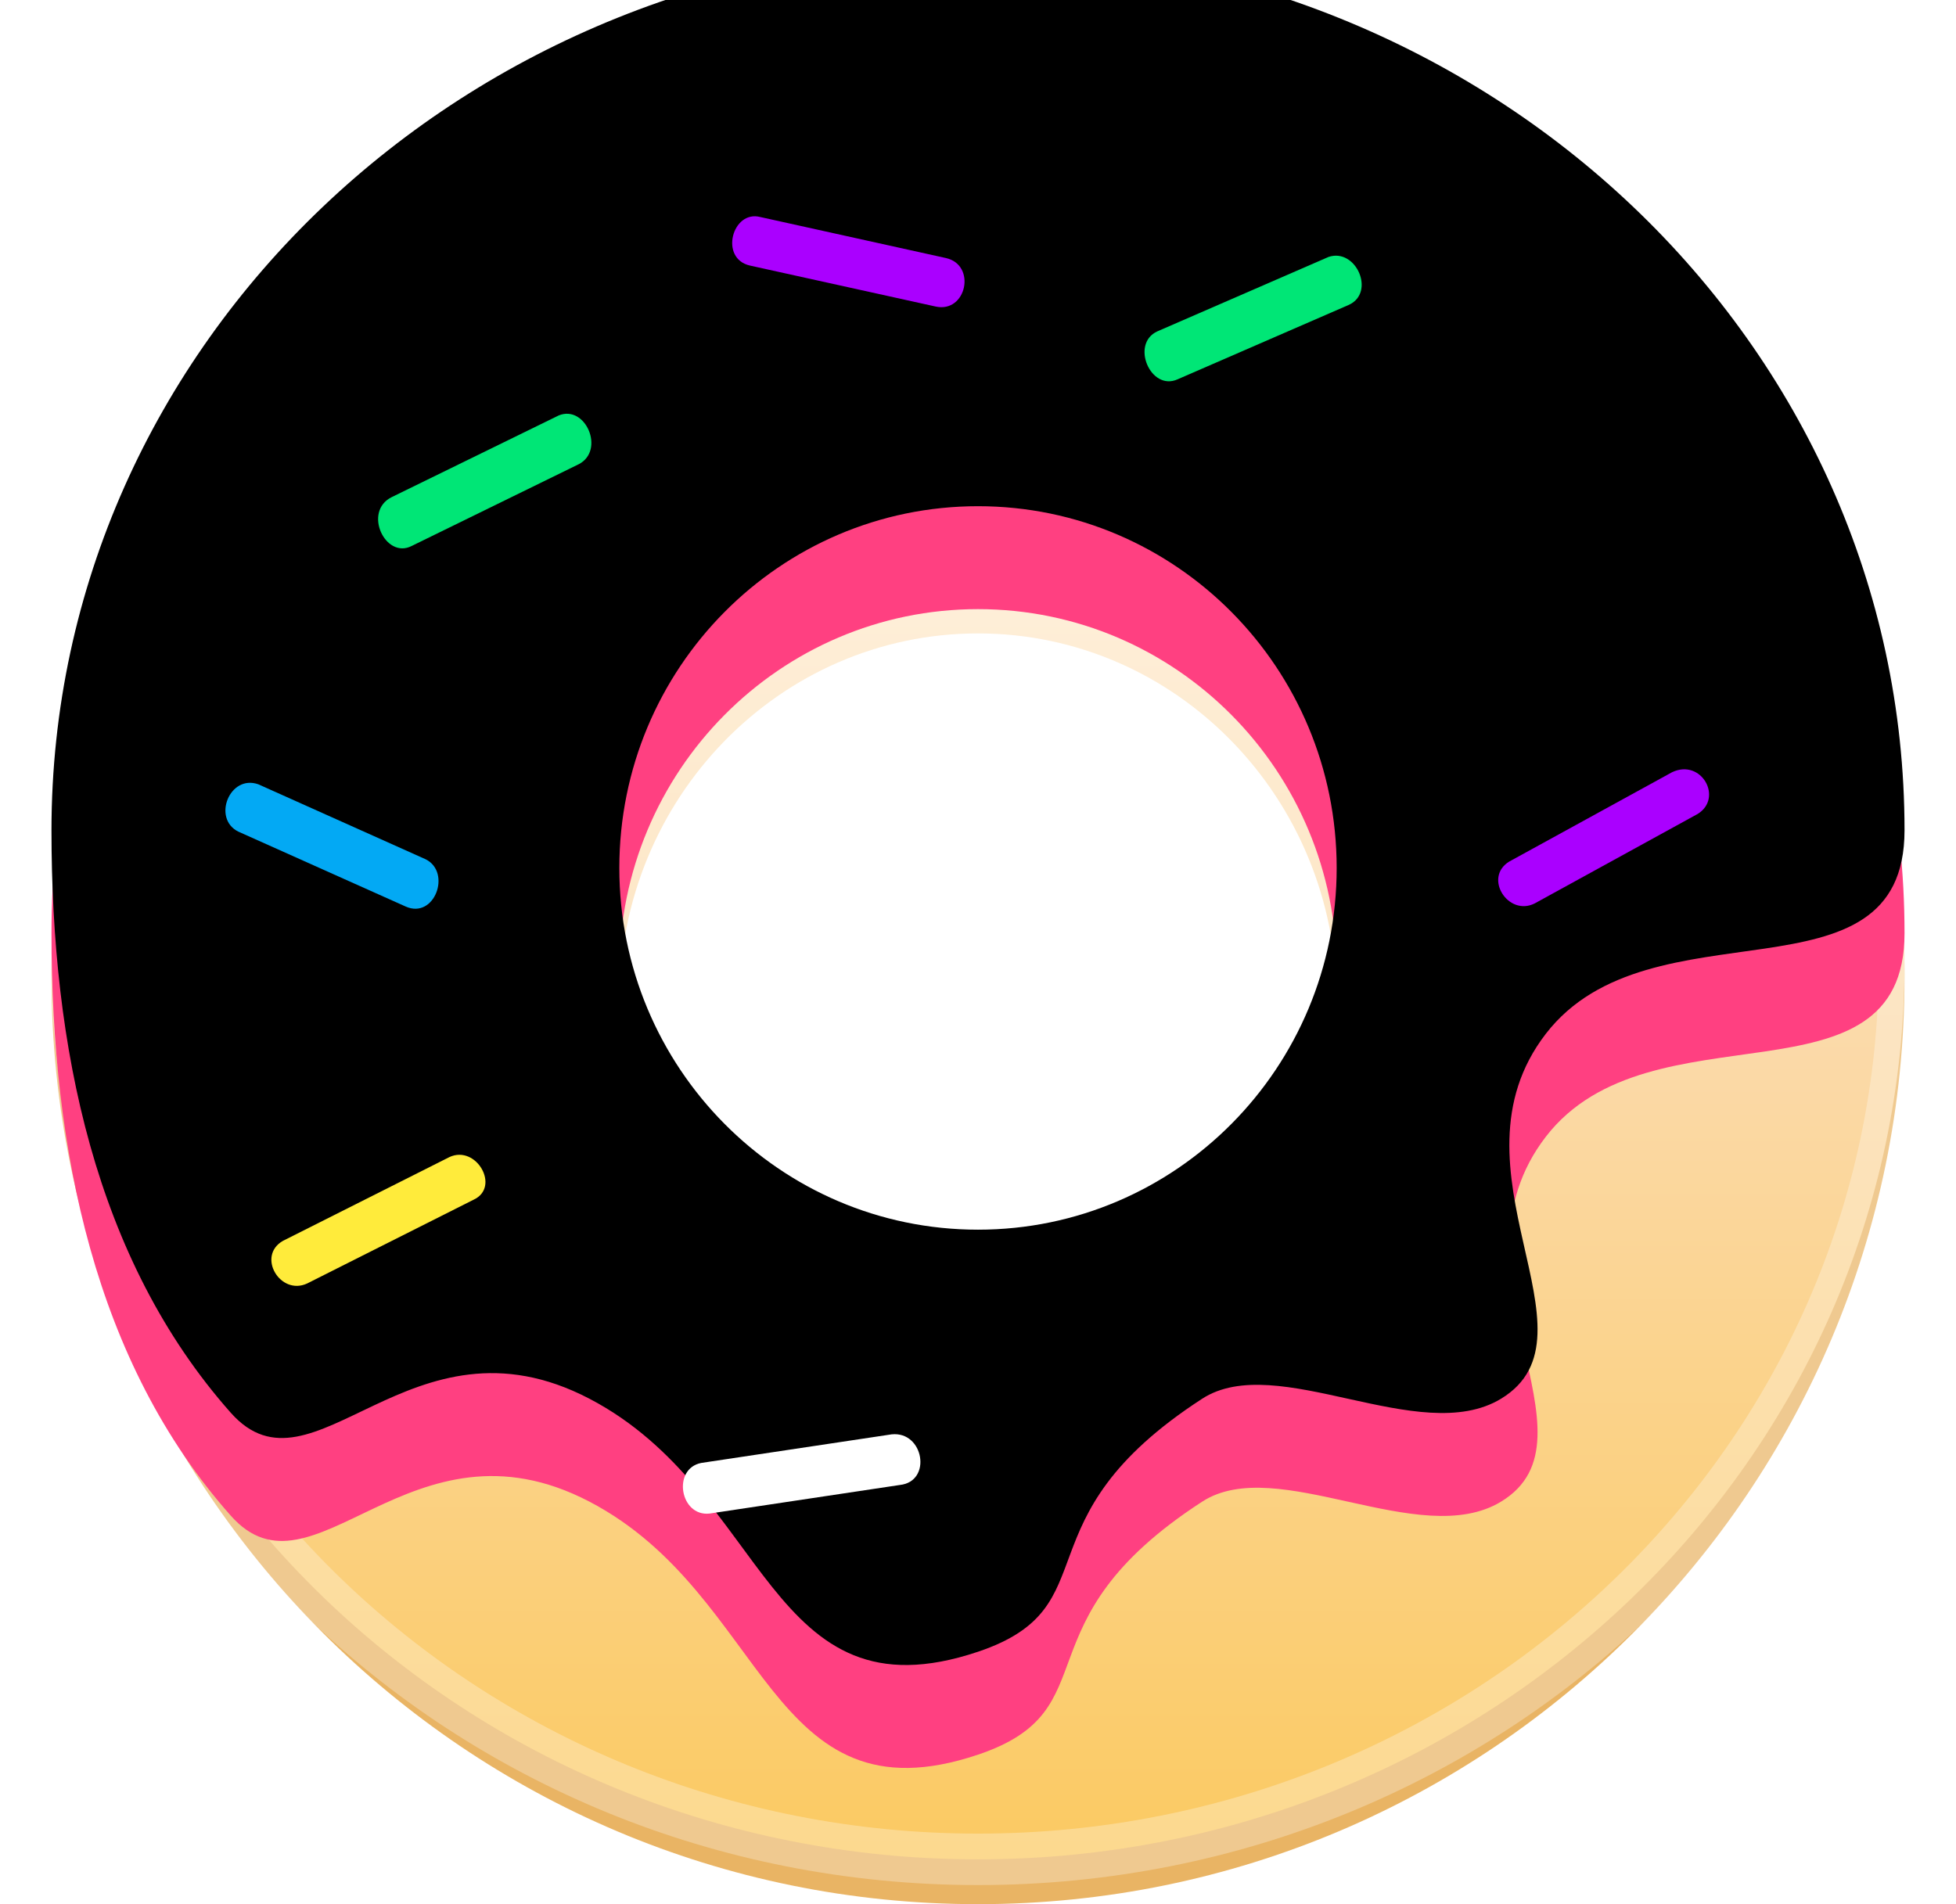<?xml version="1.0" encoding="UTF-8"?>
<svg width="38px" height="37px" viewBox="0 0 38 37" version="1.1" xmlns="http://www.w3.org/2000/svg" xmlns:xlink="http://www.w3.org/1999/xlink">
    <!-- Generator: Sketch 43.1 (39012) - http://www.bohemiancoding.com/sketch -->
    <title>Donut</title>
    <desc>Created with Sketch.</desc>
    <defs>
        <linearGradient x1="50%" y1="0%" x2="50%" y2="100%" id="linearGradient-1">
            <stop stop-color="#FFF8EE" offset="0%"></stop>
            <stop stop-color="#FBD9A7" offset="55.675%"></stop>
            <stop stop-color="#FBCA63" offset="100%"></stop>
        </linearGradient>
        <path d="M18,33.095 C13.911,34.469 13.935,29.999 10.452,28.179 C6.968,26.358 5.086,30.258 3.484,28.452 C0.839,25.469 0,21.342 0,17.133 C0,7.671 8.059,0 18,0 C27.941,0 36,7.671 36,17.133 C36,20.63 31.065,18.451 29.032,21.087 C27,23.723 30.194,26.944 28.161,28.179 C26.586,29.135 23.806,27.237 22.355,28.179 C18.722,30.535 20.613,32.216 18,33.095 Z M18,24.894 C21.848,24.894 24.968,21.747 24.968,17.865 C24.968,13.983 21.848,10.836 18,10.836 C14.152,10.836 11.032,13.983 11.032,17.865 C11.032,21.747 14.152,24.894 18,24.894 Z" id="path-2"></path>
        <filter x="-5.6%" y="-6.0%" width="111.1%" height="112.0%" filterUnits="objectBoundingBox" id="filter-3">
            <feGaussianBlur stdDeviation="1" in="SourceAlpha" result="shadowBlurInner1"></feGaussianBlur>
            <feOffset dx="0" dy="-2" in="shadowBlurInner1" result="shadowOffsetInner1"></feOffset>
            <feComposite in="shadowOffsetInner1" in2="SourceAlpha" operator="arithmetic" k2="-1" k3="1" result="shadowInnerInner1"></feComposite>
            <feColorMatrix values="0 0 0 0 1   0 0 0 0 1   0 0 0 0 1  0 0 0 0.256 0" type="matrix" in="shadowInnerInner1"></feColorMatrix>
        </filter>
    </defs>
    <g id="Symbols" stroke="none" stroke-width="1" fill="none" fill-rule="evenodd">
        <g id="Donnut_to_give" transform="translate(1, 1)">
            <g id="Donut">
                <path d="M0.004,17.627 C0.001,17.751 0,17.875 0,18 C0,27.941 8.059,36 18,36 C27.941,36 36,27.941 36,18 C36,17.875 35.999,17.751 35.996,17.627 C35.797,26.844 27.816,34.258 18,34.258 C8.184,34.258 0.203,26.844 0.004,17.627 Z M5.403,5.143 C8.649,1.962 13.096,0 18,0 C22.904,0 27.351,1.962 30.597,5.143 C27.351,2.141 22.904,0.29 18,0.29 C13.096,0.29 8.649,2.141 5.403,5.143 Z" id="Combined-Shape" fill="#E9B464"></path>
                <path d="M18,35.129 C8.059,35.129 0,27.33 0,17.71 C0,8.089 8.059,0.29 18,0.29 C27.941,0.29 36,8.089 36,17.71 C36,27.33 27.941,35.129 18,35.129 Z M18,25.6 C21.848,25.6 24.968,22.401 24.968,18.454 C24.968,14.507 21.848,11.308 18,11.308 C14.152,11.308 11.032,14.507 11.032,18.454 C11.032,22.401 14.152,25.6 18,25.6 Z" id="Combined-Shape" stroke-opacity="0.283" stroke="#FFFFFF" fill="url(#linearGradient-1)"></path>
                <g id="Combined-Shape">
                    <use fill="#FF4081" fill-rule="evenodd" xlink:href="#path-2"></use>
                    <use fill="black" fill-opacity="1" filter="url(#filter-3)" xlink:href="#path-2"></use>
                </g>
                <!-- <path d="M23.8806405,26.2312731 C23.3885287,26.5075632 22.8964168,25.6234348 23.4432078,25.4024028 L26.6145952,23.7446621 C27.1067071,23.413114 27.5441398,24.2972423 27.052028,24.5735324 L23.8806405,26.2312731 Z" id="Shape" fill="#03A9F4" fill-rule="nonzero" transform="translate(25.235509, 24.977771) rotate(-11.000000) translate(-25.235509, -24.977771) "></path> -->
                <!-- <path d="M29.9511491,10.9922036 L26.5256724,9.89015794 C25.9641188,9.73272285 26.301051,8.84059064 26.8626045,8.99802573 L30.3442366,10.1000714 C30.8496348,10.3099849 30.5127027,11.1496387 29.9511491,10.9922036" id="Shape" fill="#FFFFFF" fill-rule="nonzero" transform="translate(28.414501, 9.995608) rotate(-10.000000) translate(-28.414501, -9.995608) "></path> -->
                <path d="M8.241,22.606 L4.792,23.708 C4.236,23.866 3.902,23.026 4.458,22.816 L7.908,21.714 C8.464,21.557 8.798,22.449 8.241,22.606" id="Shape" fill="#FFEB3B" fill-rule="nonzero" transform="translate(6.35, 22.712) rotate(-9) translate(-6.35, -22.712) "></path>
                <path d="M17.02,5.211 L13.583,3.861 C13.01,3.635 13.411,2.735 13.927,2.96 L17.363,4.311 C17.936,4.536 17.592,5.436 17.02,5.211" id="Shape" fill="#AA00FF" fill-rule="nonzero" transform="translate(15.48, 4.086) rotate(-9) translate(-15.48, -4.086) "></path>
                <path d="M6.817,16.688 L3.644,15.063 C3.152,14.783 3.535,13.942 4.082,14.166 L7.254,15.792 C7.747,16.072 7.364,16.968 6.817,16.688" id="Shape" fill="#03A9F4" fill-rule="nonzero" transform="translate(5.449, 15.435) rotate(-3) translate(-5.449, -15.435) "></path>
                <path d="M32.035,15.173 L28.597,16.275 C28.042,16.432 27.709,15.593 28.264,15.383 L31.702,14.282 C32.312,14.124 32.589,14.964 32.035,15.173" id="Shape" fill="#AA00FF" fill-rule="nonzero" transform="translate(30.156, 15.278) rotate(-11) translate(-30.156, -15.278) "></path>
                <path d="M16.449,28.053 L12.712,28.219 C12.137,28.219 12.079,27.279 12.654,27.224 L16.392,27.058 C17.024,27.058 17.082,28.053 16.449,28.053" id="Shape" fill="#FFFFFF" fill-rule="nonzero" transform="translate(14.573, 27.639) rotate(-6) translate(-14.573, -27.639) "></path>
                <path d="M25.221,5.153 L21.744,6.183 C21.192,6.354 20.916,5.382 21.468,5.21 L24.945,4.18 C25.497,4.066 25.773,4.981 25.221,5.153" id="Shape" fill="#00E676" fill-rule="nonzero" transform="translate(23.345, 5.187) rotate(-7) translate(-23.345, -5.187) "></path>
                <path d="M10.276,8.341 L6.804,9.342 C6.252,9.518 5.977,8.518 6.583,8.341 L10.055,7.341 C10.606,7.223 10.827,8.165 10.276,8.341" id="Shape" fill="#00E676" fill-rule="nonzero" transform="translate(8.418, 8.347) rotate(-10) translate(-8.418, -8.347) "></path>
            </g>
        </g>
    </g>
</svg>
